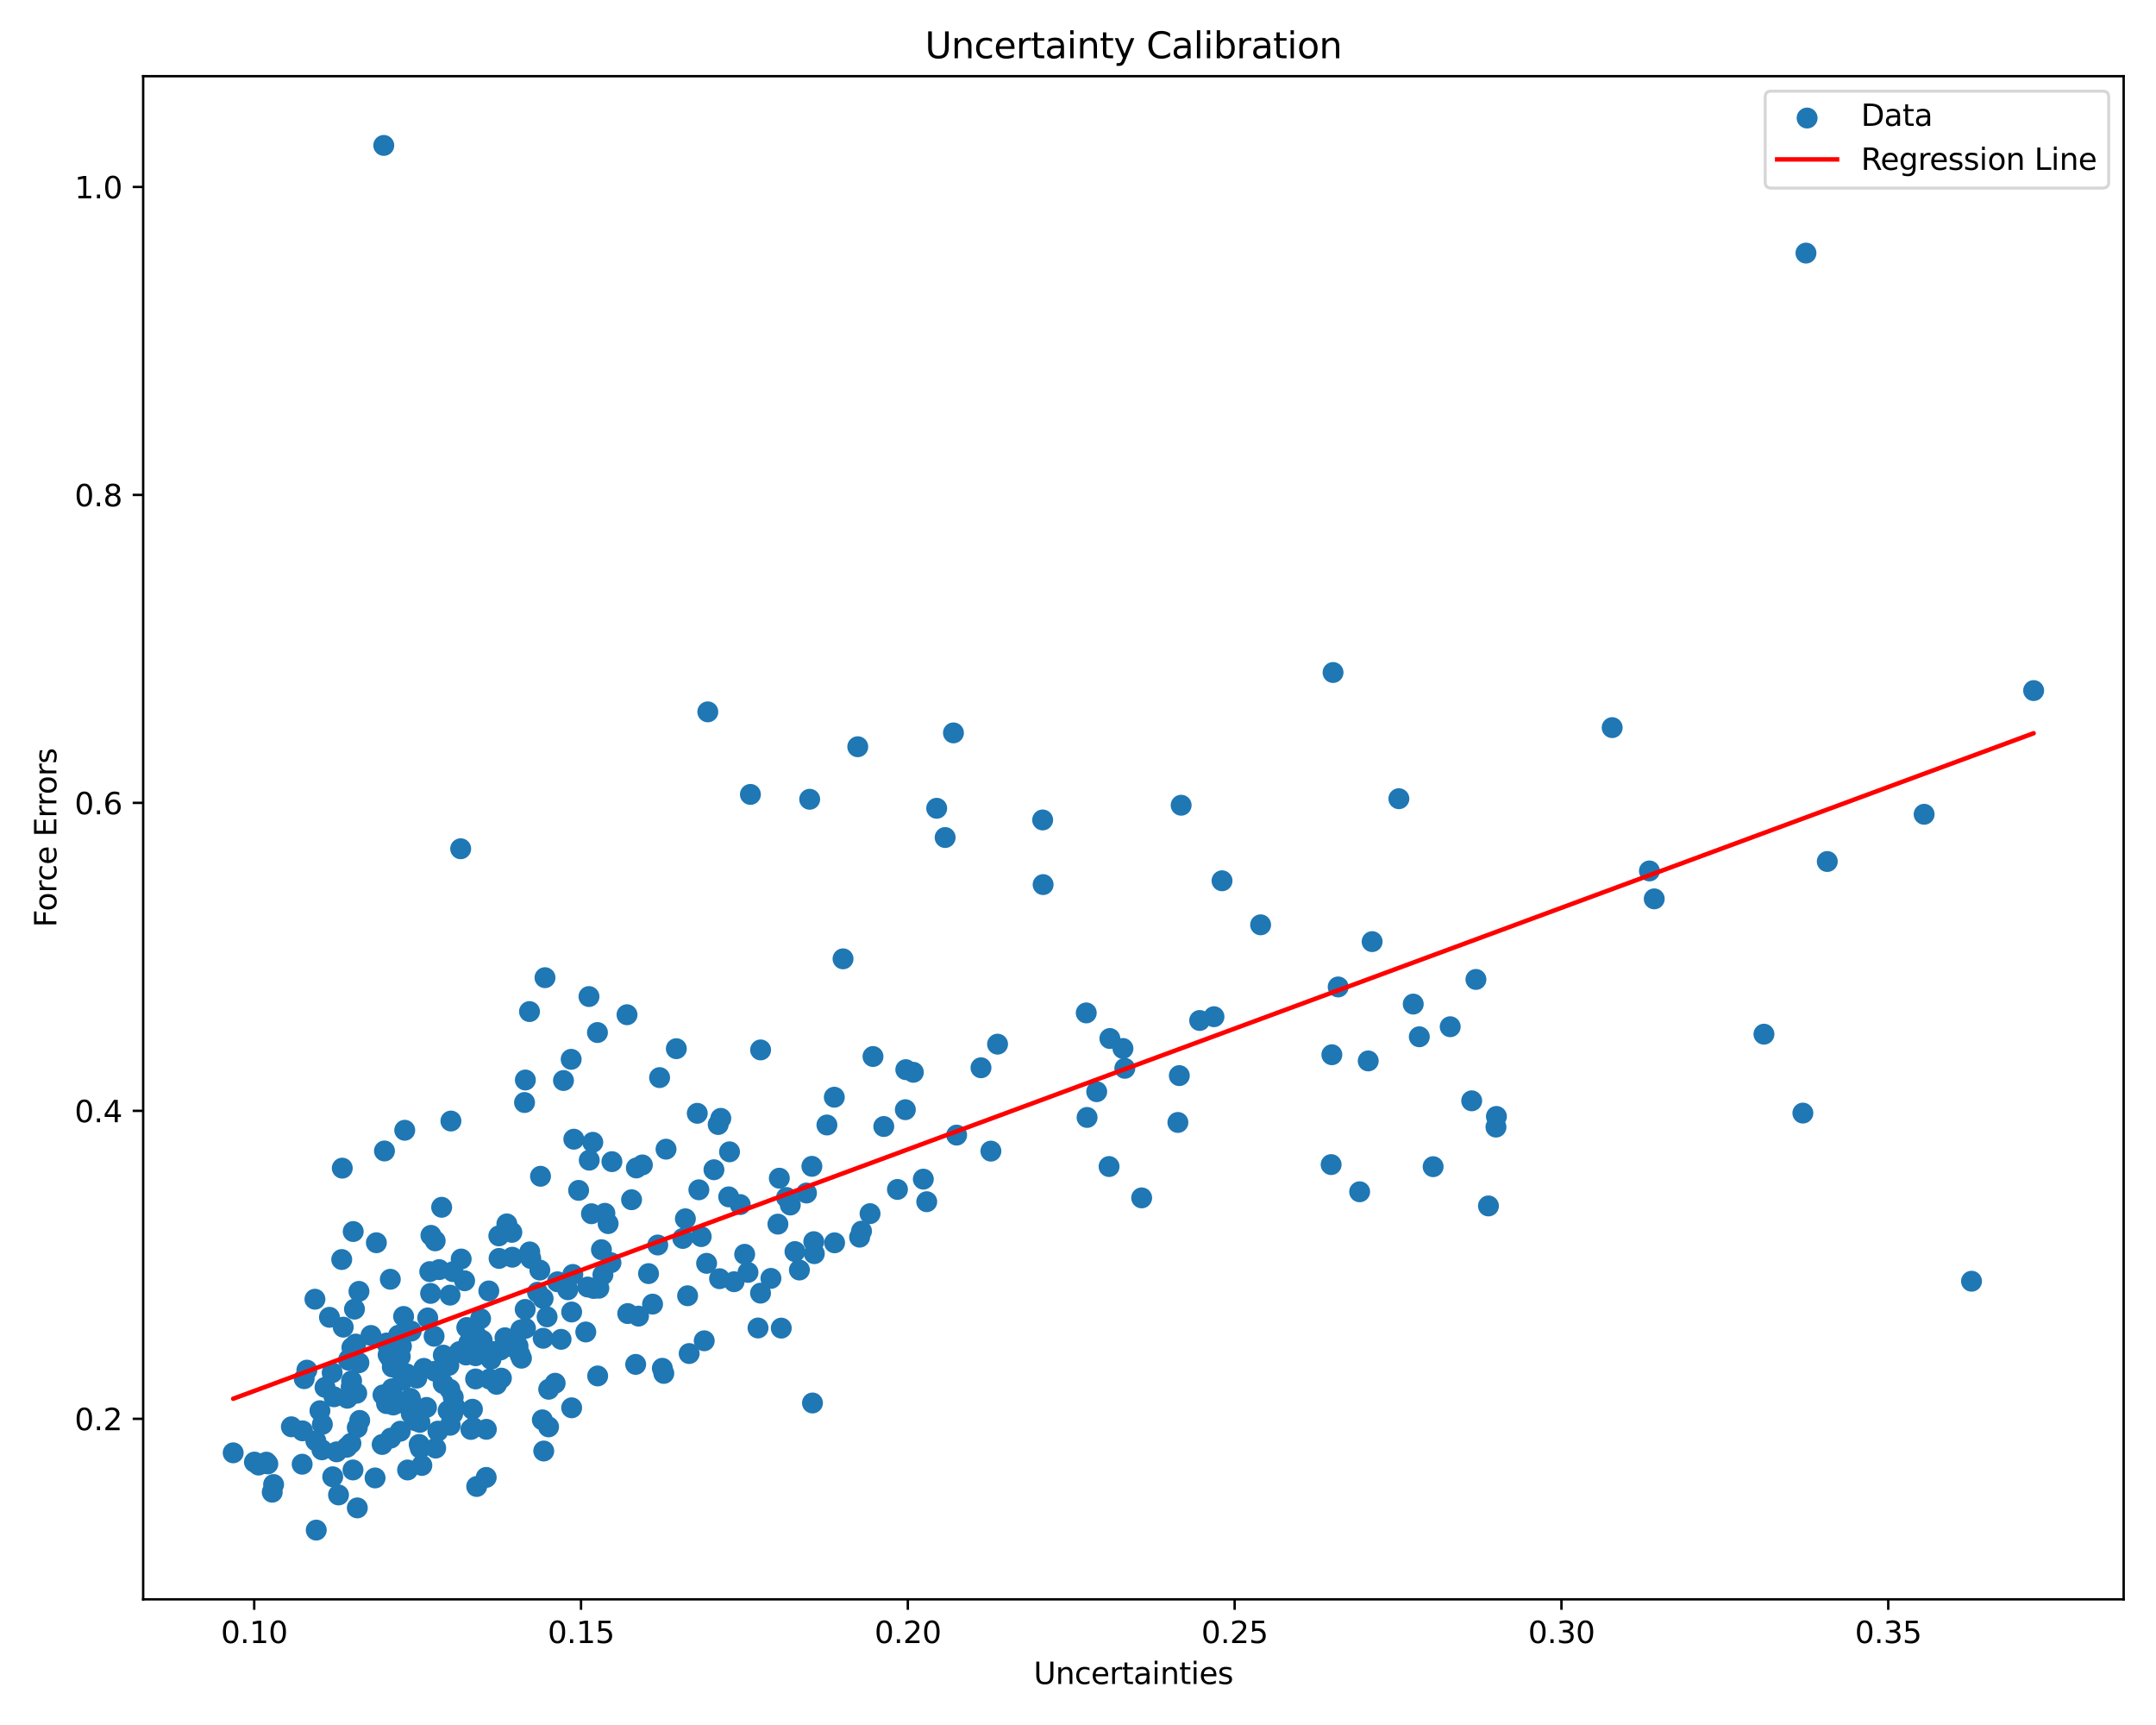 <?xml version="1.0" encoding="utf-8" standalone="no"?>
<!DOCTYPE svg PUBLIC "-//W3C//DTD SVG 1.1//EN"
  "http://www.w3.org/Graphics/SVG/1.1/DTD/svg11.dtd">
<svg xmlns:xlink="http://www.w3.org/1999/xlink" width="720pt" height="576pt" viewBox="0 0 720 576" xmlns="http://www.w3.org/2000/svg" version="1.1">
 <defs>
  <style type="text/css">*{stroke-linejoin: round; stroke-linecap: butt}</style>
 </defs>
 <g id="figure_1">
  <g id="patch_1">
   <path d="M 0 576 
L 720 576 
L 720 0 
L 0 0 
z
" style="fill: #ffffff"/>
  </g>
  <g id="axes_1">
   <g id="patch_2">
    <path d="M 47.81 534.04 
L 709.2 534.04 
L 709.2 25.44 
L 47.81 25.44 
z
" style="fill: #ffffff"/>
   </g>
   <g id="PathCollection_1">
    <defs>
     <path id="m2be15549a3" d="M 0 3 
C 0.796 3 1.559 2.684 2.121 2.121 
C 2.684 1.559 3 0.796 3 0 
C 3 -0.796 2.684 -1.559 2.121 -2.121 
C 1.559 -2.684 0.796 -3 0 -3 
C -0.796 -3 -1.559 -2.684 -2.121 -2.121 
C -2.684 -1.559 -3 -0.796 -3 0 
C -3 0.796 -2.684 1.559 -2.121 2.121 
C -1.559 2.684 -0.796 3 0 3 
z
" style="stroke: #1f77b4"/>
    </defs>
    <g clip-path="url(#pcf36164a4a)">
     <use xlink:href="#m2be15549a3" x="203.083" y="408.579" style="fill: #1f77b4; stroke: #1f77b4"/>
     <use xlink:href="#m2be15549a3" x="259.783" y="408.753" style="fill: #1f77b4; stroke: #1f77b4"/>
     <use xlink:href="#m2be15549a3" x="150.228" y="463.888" style="fill: #1f77b4; stroke: #1f77b4"/>
     <use xlink:href="#m2be15549a3" x="151.982" y="469.811" style="fill: #1f77b4; stroke: #1f77b4"/>
     <use xlink:href="#m2be15549a3" x="105.469" y="481.1" style="fill: #1f77b4; stroke: #1f77b4"/>
     <use xlink:href="#m2be15549a3" x="162.369" y="493.327" style="fill: #1f77b4; stroke: #1f77b4"/>
     <use xlink:href="#m2be15549a3" x="497.071" y="402.677" style="fill: #1f77b4; stroke: #1f77b4"/>
     <use xlink:href="#m2be15549a3" x="150.347" y="475.918" style="fill: #1f77b4; stroke: #1f77b4"/>
     <use xlink:href="#m2be15549a3" x="149.654" y="471.035" style="fill: #1f77b4; stroke: #1f77b4"/>
     <use xlink:href="#m2be15549a3" x="129.619" y="452.374" style="fill: #1f77b4; stroke: #1f77b4"/>
     <use xlink:href="#m2be15549a3" x="281.534" y="320.171" style="fill: #1f77b4; stroke: #1f77b4"/>
     <use xlink:href="#m2be15549a3" x="400.63" y="340.754" style="fill: #1f77b4; stroke: #1f77b4"/>
     <use xlink:href="#m2be15549a3" x="117.416" y="461.082" style="fill: #1f77b4; stroke: #1f77b4"/>
     <use xlink:href="#m2be15549a3" x="119.131" y="465.217" style="fill: #1f77b4; stroke: #1f77b4"/>
     <use xlink:href="#m2be15549a3" x="286.453" y="249.349" style="fill: #1f77b4; stroke: #1f77b4"/>
     <use xlink:href="#m2be15549a3" x="120.124" y="474.294" style="fill: #1f77b4; stroke: #1f77b4"/>
     <use xlink:href="#m2be15549a3" x="249.795" y="424.87" style="fill: #1f77b4; stroke: #1f77b4"/>
     <use xlink:href="#m2be15549a3" x="327.603" y="356.539" style="fill: #1f77b4; stroke: #1f77b4"/>
     <use xlink:href="#m2be15549a3" x="117.266" y="463.096" style="fill: #1f77b4; stroke: #1f77b4"/>
     <use xlink:href="#m2be15549a3" x="214.523" y="388.985" style="fill: #1f77b4; stroke: #1f77b4"/>
     <use xlink:href="#m2be15549a3" x="245.147" y="427.981" style="fill: #1f77b4; stroke: #1f77b4"/>
     <use xlink:href="#m2be15549a3" x="155.883" y="443.271" style="fill: #1f77b4; stroke: #1f77b4"/>
     <use xlink:href="#m2be15549a3" x="129.068" y="448.454" style="fill: #1f77b4; stroke: #1f77b4"/>
     <use xlink:href="#m2be15549a3" x="101.024" y="477.777" style="fill: #1f77b4; stroke: #1f77b4"/>
     <use xlink:href="#m2be15549a3" x="111.546" y="466.405" style="fill: #1f77b4; stroke: #1f77b4"/>
     <use xlink:href="#m2be15549a3" x="181.389" y="446.867" style="fill: #1f77b4; stroke: #1f77b4"/>
     <use xlink:href="#m2be15549a3" x="169.264" y="408.676" style="fill: #1f77b4; stroke: #1f77b4"/>
     <use xlink:href="#m2be15549a3" x="108.538" y="463.264" style="fill: #1f77b4; stroke: #1f77b4"/>
     <use xlink:href="#m2be15549a3" x="182.699" y="439.71" style="fill: #1f77b4; stroke: #1f77b4"/>
     <use xlink:href="#m2be15549a3" x="185.397" y="461.882" style="fill: #1f77b4; stroke: #1f77b4"/>
     <use xlink:href="#m2be15549a3" x="100.91" y="488.919" style="fill: #1f77b4; stroke: #1f77b4"/>
     <use xlink:href="#m2be15549a3" x="610.224" y="287.669" style="fill: #1f77b4; stroke: #1f77b4"/>
     <use xlink:href="#m2be15549a3" x="276.149" y="375.652" style="fill: #1f77b4; stroke: #1f77b4"/>
     <use xlink:href="#m2be15549a3" x="133.09" y="445.843" style="fill: #1f77b4; stroke: #1f77b4"/>
     <use xlink:href="#m2be15549a3" x="150.294" y="432.465" style="fill: #1f77b4; stroke: #1f77b4"/>
     <use xlink:href="#m2be15549a3" x="366.246" y="364.532" style="fill: #1f77b4; stroke: #1f77b4"/>
     <use xlink:href="#m2be15549a3" x="141.553" y="456.918" style="fill: #1f77b4; stroke: #1f77b4"/>
     <use xlink:href="#m2be15549a3" x="179.499" y="431.489" style="fill: #1f77b4; stroke: #1f77b4"/>
     <use xlink:href="#m2be15549a3" x="393.837" y="359.162" style="fill: #1f77b4; stroke: #1f77b4"/>
     <use xlink:href="#m2be15549a3" x="183.235" y="463.898" style="fill: #1f77b4; stroke: #1f77b4"/>
     <use xlink:href="#m2be15549a3" x="119.325" y="503.508" style="fill: #1f77b4; stroke: #1f77b4"/>
     <use xlink:href="#m2be15549a3" x="589.074" y="345.327" style="fill: #1f77b4; stroke: #1f77b4"/>
     <use xlink:href="#m2be15549a3" x="153.844" y="283.411" style="fill: #1f77b4; stroke: #1f77b4"/>
     <use xlink:href="#m2be15549a3" x="222.426" y="383.727" style="fill: #1f77b4; stroke: #1f77b4"/>
     <use xlink:href="#m2be15549a3" x="603.107" y="84.511" style="fill: #1f77b4; stroke: #1f77b4"/>
     <use xlink:href="#m2be15549a3" x="144.969" y="446.193" style="fill: #1f77b4; stroke: #1f77b4"/>
     <use xlink:href="#m2be15549a3" x="456.922" y="354.257" style="fill: #1f77b4; stroke: #1f77b4"/>
     <use xlink:href="#m2be15549a3" x="151.176" y="472.09" style="fill: #1f77b4; stroke: #1f77b4"/>
     <use xlink:href="#m2be15549a3" x="405.41" y="339.491" style="fill: #1f77b4; stroke: #1f77b4"/>
     <use xlink:href="#m2be15549a3" x="333.136" y="348.658" style="fill: #1f77b4; stroke: #1f77b4"/>
     <use xlink:href="#m2be15549a3" x="287.066" y="413.11" style="fill: #1f77b4; stroke: #1f77b4"/>
     <use xlink:href="#m2be15549a3" x="370.641" y="346.774" style="fill: #1f77b4; stroke: #1f77b4"/>
     <use xlink:href="#m2be15549a3" x="250.601" y="265.264" style="fill: #1f77b4; stroke: #1f77b4"/>
     <use xlink:href="#m2be15549a3" x="408.097" y="294.108" style="fill: #1f77b4; stroke: #1f77b4"/>
     <use xlink:href="#m2be15549a3" x="201.342" y="425.657" style="fill: #1f77b4; stroke: #1f77b4"/>
     <use xlink:href="#m2be15549a3" x="147.493" y="403.126" style="fill: #1f77b4; stroke: #1f77b4"/>
     <use xlink:href="#m2be15549a3" x="230.152" y="451.966" style="fill: #1f77b4; stroke: #1f77b4"/>
     <use xlink:href="#m2be15549a3" x="180.506" y="392.772" style="fill: #1f77b4; stroke: #1f77b4"/>
     <use xlink:href="#m2be15549a3" x="167.444" y="460.181" style="fill: #1f77b4; stroke: #1f77b4"/>
     <use xlink:href="#m2be15549a3" x="91.365" y="495.702" style="fill: #1f77b4; stroke: #1f77b4"/>
     <use xlink:href="#m2be15549a3" x="128.39" y="384.326" style="fill: #1f77b4; stroke: #1f77b4"/>
     <use xlink:href="#m2be15549a3" x="271.331" y="468.475" style="fill: #1f77b4; stroke: #1f77b4"/>
     <use xlink:href="#m2be15549a3" x="173.632" y="452.299" style="fill: #1f77b4; stroke: #1f77b4"/>
     <use xlink:href="#m2be15549a3" x="348.354" y="295.381" style="fill: #1f77b4; stroke: #1f77b4"/>
     <use xlink:href="#m2be15549a3" x="140.365" y="483.624" style="fill: #1f77b4; stroke: #1f77b4"/>
     <use xlink:href="#m2be15549a3" x="145.331" y="414.335" style="fill: #1f77b4; stroke: #1f77b4"/>
     <use xlink:href="#m2be15549a3" x="86.36" y="489.205" style="fill: #1f77b4; stroke: #1f77b4"/>
     <use xlink:href="#m2be15549a3" x="232.855" y="371.75" style="fill: #1f77b4; stroke: #1f77b4"/>
     <use xlink:href="#m2be15549a3" x="114.303" y="390.06" style="fill: #1f77b4; stroke: #1f77b4"/>
     <use xlink:href="#m2be15549a3" x="602.072" y="371.676" style="fill: #1f77b4; stroke: #1f77b4"/>
     <use xlink:href="#m2be15549a3" x="143.912" y="412.502" style="fill: #1f77b4; stroke: #1f77b4"/>
     <use xlink:href="#m2be15549a3" x="128.448" y="466.072" style="fill: #1f77b4; stroke: #1f77b4"/>
     <use xlink:href="#m2be15549a3" x="187.377" y="447.22" style="fill: #1f77b4; stroke: #1f77b4"/>
     <use xlink:href="#m2be15549a3" x="193.231" y="397.484" style="fill: #1f77b4; stroke: #1f77b4"/>
     <use xlink:href="#m2be15549a3" x="370.374" y="389.523" style="fill: #1f77b4; stroke: #1f77b4"/>
     <use xlink:href="#m2be15549a3" x="199.989" y="430.158" style="fill: #1f77b4; stroke: #1f77b4"/>
     <use xlink:href="#m2be15549a3" x="219.661" y="415.724" style="fill: #1f77b4; stroke: #1f77b4"/>
     <use xlink:href="#m2be15549a3" x="291.539" y="352.783" style="fill: #1f77b4; stroke: #1f77b4"/>
     <use xlink:href="#m2be15549a3" x="228.885" y="406.967" style="fill: #1f77b4; stroke: #1f77b4"/>
     <use xlink:href="#m2be15549a3" x="175.487" y="443.554" style="fill: #1f77b4; stroke: #1f77b4"/>
     <use xlink:href="#m2be15549a3" x="175.171" y="368.144" style="fill: #1f77b4; stroke: #1f77b4"/>
     <use xlink:href="#m2be15549a3" x="209.392" y="338.832" style="fill: #1f77b4; stroke: #1f77b4"/>
     <use xlink:href="#m2be15549a3" x="253.144" y="443.434" style="fill: #1f77b4; stroke: #1f77b4"/>
     <use xlink:href="#m2be15549a3" x="107.506" y="484.109" style="fill: #1f77b4; stroke: #1f77b4"/>
     <use xlink:href="#m2be15549a3" x="167.141" y="450.77" style="fill: #1f77b4; stroke: #1f77b4"/>
     <use xlink:href="#m2be15549a3" x="444.538" y="388.873" style="fill: #1f77b4; stroke: #1f77b4"/>
     <use xlink:href="#m2be15549a3" x="278.621" y="366.373" style="fill: #1f77b4; stroke: #1f77b4"/>
     <use xlink:href="#m2be15549a3" x="420.985" y="308.81" style="fill: #1f77b4; stroke: #1f77b4"/>
     <use xlink:href="#m2be15549a3" x="143.802" y="431.886" style="fill: #1f77b4; stroke: #1f77b4"/>
     <use xlink:href="#m2be15549a3" x="295.14" y="376.155" style="fill: #1f77b4; stroke: #1f77b4"/>
     <use xlink:href="#m2be15549a3" x="105.614" y="510.922" style="fill: #1f77b4; stroke: #1f77b4"/>
     <use xlink:href="#m2be15549a3" x="128.163" y="48.558" style="fill: #1f77b4; stroke: #1f77b4"/>
     <use xlink:href="#m2be15549a3" x="176.908" y="418.023" style="fill: #1f77b4; stroke: #1f77b4"/>
     <use xlink:href="#m2be15549a3" x="265.479" y="417.915" style="fill: #1f77b4; stroke: #1f77b4"/>
     <use xlink:href="#m2be15549a3" x="139.981" y="482.32" style="fill: #1f77b4; stroke: #1f77b4"/>
     <use xlink:href="#m2be15549a3" x="137.049" y="466.916" style="fill: #1f77b4; stroke: #1f77b4"/>
     <use xlink:href="#m2be15549a3" x="158.849" y="445.583" style="fill: #1f77b4; stroke: #1f77b4"/>
     <use xlink:href="#m2be15549a3" x="221.188" y="456.89" style="fill: #1f77b4; stroke: #1f77b4"/>
     <use xlink:href="#m2be15549a3" x="330.912" y="384.375" style="fill: #1f77b4; stroke: #1f77b4"/>
     <use xlink:href="#m2be15549a3" x="248.683" y="418.827" style="fill: #1f77b4; stroke: #1f77b4"/>
     <use xlink:href="#m2be15549a3" x="236.372" y="237.696" style="fill: #1f77b4; stroke: #1f77b4"/>
     <use xlink:href="#m2be15549a3" x="119.877" y="431.206" style="fill: #1f77b4; stroke: #1f77b4"/>
     <use xlink:href="#m2be15549a3" x="153.423" y="451.311" style="fill: #1f77b4; stroke: #1f77b4"/>
     <use xlink:href="#m2be15549a3" x="146.236" y="477.877" style="fill: #1f77b4; stroke: #1f77b4"/>
     <use xlink:href="#m2be15549a3" x="77.873" y="485.119" style="fill: #1f77b4; stroke: #1f77b4"/>
     <use xlink:href="#m2be15549a3" x="159.897" y="451.555" style="fill: #1f77b4; stroke: #1f77b4"/>
     <use xlink:href="#m2be15549a3" x="142.431" y="469.957" style="fill: #1f77b4; stroke: #1f77b4"/>
     <use xlink:href="#m2be15549a3" x="271.129" y="389.453" style="fill: #1f77b4; stroke: #1f77b4"/>
     <use xlink:href="#m2be15549a3" x="197.519" y="405.283" style="fill: #1f77b4; stroke: #1f77b4"/>
     <use xlink:href="#m2be15549a3" x="197.963" y="381.431" style="fill: #1f77b4; stroke: #1f77b4"/>
     <use xlink:href="#m2be15549a3" x="221.683" y="458.598" style="fill: #1f77b4; stroke: #1f77b4"/>
     <use xlink:href="#m2be15549a3" x="188.173" y="360.799" style="fill: #1f77b4; stroke: #1f77b4"/>
     <use xlink:href="#m2be15549a3" x="363.031" y="373.128" style="fill: #1f77b4; stroke: #1f77b4"/>
     <use xlink:href="#m2be15549a3" x="114.622" y="443.154" style="fill: #1f77b4; stroke: #1f77b4"/>
     <use xlink:href="#m2be15549a3" x="168.637" y="446.694" style="fill: #1f77b4; stroke: #1f77b4"/>
     <use xlink:href="#m2be15549a3" x="166.582" y="412.672" style="fill: #1f77b4; stroke: #1f77b4"/>
     <use xlink:href="#m2be15549a3" x="173.926" y="444.082" style="fill: #1f77b4; stroke: #1f77b4"/>
     <use xlink:href="#m2be15549a3" x="89.44" y="488.812" style="fill: #1f77b4; stroke: #1f77b4"/>
     <use xlink:href="#m2be15549a3" x="243.35" y="399.647" style="fill: #1f77b4; stroke: #1f77b4"/>
     <use xlink:href="#m2be15549a3" x="97.307" y="476.425" style="fill: #1f77b4; stroke: #1f77b4"/>
     <use xlink:href="#m2be15549a3" x="137.331" y="444.468" style="fill: #1f77b4; stroke: #1f77b4"/>
     <use xlink:href="#m2be15549a3" x="133.676" y="452.99" style="fill: #1f77b4; stroke: #1f77b4"/>
     <use xlink:href="#m2be15549a3" x="137.347" y="472.085" style="fill: #1f77b4; stroke: #1f77b4"/>
     <use xlink:href="#m2be15549a3" x="552.436" y="300.143" style="fill: #1f77b4; stroke: #1f77b4"/>
     <use xlink:href="#m2be15549a3" x="260.257" y="393.416" style="fill: #1f77b4; stroke: #1f77b4"/>
     <use xlink:href="#m2be15549a3" x="130.502" y="480.2" style="fill: #1f77b4; stroke: #1f77b4"/>
     <use xlink:href="#m2be15549a3" x="308.343" y="393.73" style="fill: #1f77b4; stroke: #1f77b4"/>
     <use xlink:href="#m2be15549a3" x="217.927" y="435.463" style="fill: #1f77b4; stroke: #1f77b4"/>
     <use xlink:href="#m2be15549a3" x="174.139" y="453.521" style="fill: #1f77b4; stroke: #1f77b4"/>
     <use xlink:href="#m2be15549a3" x="394.449" y="268.879" style="fill: #1f77b4; stroke: #1f77b4"/>
     <use xlink:href="#m2be15549a3" x="198.211" y="430.225" style="fill: #1f77b4; stroke: #1f77b4"/>
     <use xlink:href="#m2be15549a3" x="136.112" y="490.845" style="fill: #1f77b4; stroke: #1f77b4"/>
     <use xlink:href="#m2be15549a3" x="125.691" y="414.969" style="fill: #1f77b4; stroke: #1f77b4"/>
     <use xlink:href="#m2be15549a3" x="658.395" y="427.82" style="fill: #1f77b4; stroke: #1f77b4"/>
     <use xlink:href="#m2be15549a3" x="117.515" y="449.959" style="fill: #1f77b4; stroke: #1f77b4"/>
     <use xlink:href="#m2be15549a3" x="145.499" y="483.531" style="fill: #1f77b4; stroke: #1f77b4"/>
     <use xlink:href="#m2be15549a3" x="154.017" y="420.398" style="fill: #1f77b4; stroke: #1f77b4"/>
     <use xlink:href="#m2be15549a3" x="133.661" y="468.41" style="fill: #1f77b4; stroke: #1f77b4"/>
     <use xlink:href="#m2be15549a3" x="158.825" y="452.696" style="fill: #1f77b4; stroke: #1f77b4"/>
     <use xlink:href="#m2be15549a3" x="181.378" y="433.578" style="fill: #1f77b4; stroke: #1f77b4"/>
     <use xlink:href="#m2be15549a3" x="195.625" y="444.765" style="fill: #1f77b4; stroke: #1f77b4"/>
     <use xlink:href="#m2be15549a3" x="157.257" y="477.309" style="fill: #1f77b4; stroke: #1f77b4"/>
     <use xlink:href="#m2be15549a3" x="444.779" y="352.19" style="fill: #1f77b4; stroke: #1f77b4"/>
     <use xlink:href="#m2be15549a3" x="278.715" y="414.993" style="fill: #1f77b4; stroke: #1f77b4"/>
     <use xlink:href="#m2be15549a3" x="134.526" y="460.813" style="fill: #1f77b4; stroke: #1f77b4"/>
     <use xlink:href="#m2be15549a3" x="471.956" y="335.275" style="fill: #1f77b4; stroke: #1f77b4"/>
     <use xlink:href="#m2be15549a3" x="159.193" y="496.359" style="fill: #1f77b4; stroke: #1f77b4"/>
     <use xlink:href="#m2be15549a3" x="199.522" y="344.777" style="fill: #1f77b4; stroke: #1f77b4"/>
     <use xlink:href="#m2be15549a3" x="319.463" y="379.026" style="fill: #1f77b4; stroke: #1f77b4"/>
     <use xlink:href="#m2be15549a3" x="130.266" y="453.377" style="fill: #1f77b4; stroke: #1f77b4"/>
     <use xlink:href="#m2be15549a3" x="142.841" y="440.075" style="fill: #1f77b4; stroke: #1f77b4"/>
     <use xlink:href="#m2be15549a3" x="315.632" y="279.659" style="fill: #1f77b4; stroke: #1f77b4"/>
     <use xlink:href="#m2be15549a3" x="235.181" y="447.704" style="fill: #1f77b4; stroke: #1f77b4"/>
     <use xlink:href="#m2be15549a3" x="229.627" y="432.671" style="fill: #1f77b4; stroke: #1f77b4"/>
     <use xlink:href="#m2be15549a3" x="151.285" y="424.625" style="fill: #1f77b4; stroke: #1f77b4"/>
     <use xlink:href="#m2be15549a3" x="642.57" y="271.901" style="fill: #1f77b4; stroke: #1f77b4"/>
     <use xlink:href="#m2be15549a3" x="263.917" y="402.373" style="fill: #1f77b4; stroke: #1f77b4"/>
     <use xlink:href="#m2be15549a3" x="101.584" y="460.362" style="fill: #1f77b4; stroke: #1f77b4"/>
     <use xlink:href="#m2be15549a3" x="213.237" y="439.468" style="fill: #1f77b4; stroke: #1f77b4"/>
     <use xlink:href="#m2be15549a3" x="102.479" y="457.509" style="fill: #1f77b4; stroke: #1f77b4"/>
     <use xlink:href="#m2be15549a3" x="538.393" y="242.965" style="fill: #1f77b4; stroke: #1f77b4"/>
     <use xlink:href="#m2be15549a3" x="253.981" y="431.8" style="fill: #1f77b4; stroke: #1f77b4"/>
     <use xlink:href="#m2be15549a3" x="163.239" y="431.057" style="fill: #1f77b4; stroke: #1f77b4"/>
     <use xlink:href="#m2be15549a3" x="362.756" y="338.225" style="fill: #1f77b4; stroke: #1f77b4"/>
     <use xlink:href="#m2be15549a3" x="162.42" y="477.267" style="fill: #1f77b4; stroke: #1f77b4"/>
     <use xlink:href="#m2be15549a3" x="492.888" y="327.051" style="fill: #1f77b4; stroke: #1f77b4"/>
     <use xlink:href="#m2be15549a3" x="269.325" y="398.367" style="fill: #1f77b4; stroke: #1f77b4"/>
     <use xlink:href="#m2be15549a3" x="348.196" y="273.794" style="fill: #1f77b4; stroke: #1f77b4"/>
     <use xlink:href="#m2be15549a3" x="262.668" y="399.854" style="fill: #1f77b4; stroke: #1f77b4"/>
     <use xlink:href="#m2be15549a3" x="148" y="462.002" style="fill: #1f77b4; stroke: #1f77b4"/>
     <use xlink:href="#m2be15549a3" x="130.964" y="463.707" style="fill: #1f77b4; stroke: #1f77b4"/>
     <use xlink:href="#m2be15549a3" x="140.88" y="489.326" style="fill: #1f77b4; stroke: #1f77b4"/>
     <use xlink:href="#m2be15549a3" x="112.413" y="484.785" style="fill: #1f77b4; stroke: #1f77b4"/>
     <use xlink:href="#m2be15549a3" x="484.3" y="342.84" style="fill: #1f77b4; stroke: #1f77b4"/>
     <use xlink:href="#m2be15549a3" x="131.345" y="469.15" style="fill: #1f77b4; stroke: #1f77b4"/>
     <use xlink:href="#m2be15549a3" x="134.78" y="439.582" style="fill: #1f77b4; stroke: #1f77b4"/>
     <use xlink:href="#m2be15549a3" x="210.915" y="400.604" style="fill: #1f77b4; stroke: #1f77b4"/>
     <use xlink:href="#m2be15549a3" x="299.702" y="397.168" style="fill: #1f77b4; stroke: #1f77b4"/>
     <use xlink:href="#m2be15549a3" x="234.168" y="412.918" style="fill: #1f77b4; stroke: #1f77b4"/>
     <use xlink:href="#m2be15549a3" x="115.861" y="483.249" style="fill: #1f77b4; stroke: #1f77b4"/>
     <use xlink:href="#m2be15549a3" x="173.001" y="449.47" style="fill: #1f77b4; stroke: #1f77b4"/>
     <use xlink:href="#m2be15549a3" x="119.311" y="476.701" style="fill: #1f77b4; stroke: #1f77b4"/>
     <use xlink:href="#m2be15549a3" x="233.385" y="397.29" style="fill: #1f77b4; stroke: #1f77b4"/>
     <use xlink:href="#m2be15549a3" x="458.226" y="314.424" style="fill: #1f77b4; stroke: #1f77b4"/>
     <use xlink:href="#m2be15549a3" x="238.425" y="390.593" style="fill: #1f77b4; stroke: #1f77b4"/>
     <use xlink:href="#m2be15549a3" x="305.017" y="358.053" style="fill: #1f77b4; stroke: #1f77b4"/>
     <use xlink:href="#m2be15549a3" x="454.059" y="397.951" style="fill: #1f77b4; stroke: #1f77b4"/>
     <use xlink:href="#m2be15549a3" x="163.464" y="460.48" style="fill: #1f77b4; stroke: #1f77b4"/>
     <use xlink:href="#m2be15549a3" x="84.965" y="488.205" style="fill: #1f77b4; stroke: #1f77b4"/>
     <use xlink:href="#m2be15549a3" x="202.004" y="405.14" style="fill: #1f77b4; stroke: #1f77b4"/>
     <use xlink:href="#m2be15549a3" x="318.406" y="244.723" style="fill: #1f77b4; stroke: #1f77b4"/>
     <use xlink:href="#m2be15549a3" x="478.6" y="389.57" style="fill: #1f77b4; stroke: #1f77b4"/>
     <use xlink:href="#m2be15549a3" x="196.782" y="387.4" style="fill: #1f77b4; stroke: #1f77b4"/>
     <use xlink:href="#m2be15549a3" x="550.825" y="290.82" style="fill: #1f77b4; stroke: #1f77b4"/>
     <use xlink:href="#m2be15549a3" x="163.962" y="453.888" style="fill: #1f77b4; stroke: #1f77b4"/>
     <use xlink:href="#m2be15549a3" x="166.669" y="420.205" style="fill: #1f77b4; stroke: #1f77b4"/>
     <use xlink:href="#m2be15549a3" x="196.258" y="429.753" style="fill: #1f77b4; stroke: #1f77b4"/>
     <use xlink:href="#m2be15549a3" x="190.906" y="438.094" style="fill: #1f77b4; stroke: #1f77b4"/>
     <use xlink:href="#m2be15549a3" x="114.12" y="420.571" style="fill: #1f77b4; stroke: #1f77b4"/>
     <use xlink:href="#m2be15549a3" x="254.004" y="350.584" style="fill: #1f77b4; stroke: #1f77b4"/>
     <use xlink:href="#m2be15549a3" x="129.083" y="468.685" style="fill: #1f77b4; stroke: #1f77b4"/>
     <use xlink:href="#m2be15549a3" x="127.618" y="482.328" style="fill: #1f77b4; stroke: #1f77b4"/>
     <use xlink:href="#m2be15549a3" x="158.829" y="460.448" style="fill: #1f77b4; stroke: #1f77b4"/>
     <use xlink:href="#m2be15549a3" x="117.959" y="411.226" style="fill: #1f77b4; stroke: #1f77b4"/>
     <use xlink:href="#m2be15549a3" x="199.591" y="459.445" style="fill: #1f77b4; stroke: #1f77b4"/>
     <use xlink:href="#m2be15549a3" x="177.259" y="420.229" style="fill: #1f77b4; stroke: #1f77b4"/>
     <use xlink:href="#m2be15549a3" x="180.28" y="424.1" style="fill: #1f77b4; stroke: #1f77b4"/>
     <use xlink:href="#m2be15549a3" x="216.58" y="425.274" style="fill: #1f77b4; stroke: #1f77b4"/>
     <use xlink:href="#m2be15549a3" x="240.299" y="426.977" style="fill: #1f77b4; stroke: #1f77b4"/>
     <use xlink:href="#m2be15549a3" x="170.933" y="411.498" style="fill: #1f77b4; stroke: #1f77b4"/>
     <use xlink:href="#m2be15549a3" x="393.358" y="374.801" style="fill: #1f77b4; stroke: #1f77b4"/>
     <use xlink:href="#m2be15549a3" x="266.963" y="424.075" style="fill: #1f77b4; stroke: #1f77b4"/>
     <use xlink:href="#m2be15549a3" x="467.157" y="266.698" style="fill: #1f77b4; stroke: #1f77b4"/>
     <use xlink:href="#m2be15549a3" x="156.574" y="448.36" style="fill: #1f77b4; stroke: #1f77b4"/>
     <use xlink:href="#m2be15549a3" x="200.852" y="417.286" style="fill: #1f77b4; stroke: #1f77b4"/>
     <use xlink:href="#m2be15549a3" x="145.272" y="457.891" style="fill: #1f77b4; stroke: #1f77b4"/>
     <use xlink:href="#m2be15549a3" x="270.393" y="266.887" style="fill: #1f77b4; stroke: #1f77b4"/>
     <use xlink:href="#m2be15549a3" x="175.445" y="360.629" style="fill: #1f77b4; stroke: #1f77b4"/>
     <use xlink:href="#m2be15549a3" x="139.197" y="460.167" style="fill: #1f77b4; stroke: #1f77b4"/>
     <use xlink:href="#m2be15549a3" x="381.261" y="399.99" style="fill: #1f77b4; stroke: #1f77b4"/>
     <use xlink:href="#m2be15549a3" x="247.202" y="402.225" style="fill: #1f77b4; stroke: #1f77b4"/>
     <use xlink:href="#m2be15549a3" x="148.04" y="452.497" style="fill: #1f77b4; stroke: #1f77b4"/>
     <use xlink:href="#m2be15549a3" x="133.673" y="477.901" style="fill: #1f77b4; stroke: #1f77b4"/>
     <use xlink:href="#m2be15549a3" x="243.627" y="384.609" style="fill: #1f77b4; stroke: #1f77b4"/>
     <use xlink:href="#m2be15549a3" x="161.014" y="447.526" style="fill: #1f77b4; stroke: #1f77b4"/>
     <use xlink:href="#m2be15549a3" x="302.496" y="357.172" style="fill: #1f77b4; stroke: #1f77b4"/>
     <use xlink:href="#m2be15549a3" x="312.809" y="269.897" style="fill: #1f77b4; stroke: #1f77b4"/>
     <use xlink:href="#m2be15549a3" x="175.389" y="437.234" style="fill: #1f77b4; stroke: #1f77b4"/>
     <use xlink:href="#m2be15549a3" x="164.332" y="451.259" style="fill: #1f77b4; stroke: #1f77b4"/>
     <use xlink:href="#m2be15549a3" x="445.175" y="224.558" style="fill: #1f77b4; stroke: #1f77b4"/>
     <use xlink:href="#m2be15549a3" x="115.991" y="466.89" style="fill: #1f77b4; stroke: #1f77b4"/>
     <use xlink:href="#m2be15549a3" x="107.653" y="475.617" style="fill: #1f77b4; stroke: #1f77b4"/>
     <use xlink:href="#m2be15549a3" x="135.813" y="458.755" style="fill: #1f77b4; stroke: #1f77b4"/>
     <use xlink:href="#m2be15549a3" x="290.558" y="405.255" style="fill: #1f77b4; stroke: #1f77b4"/>
     <use xlink:href="#m2be15549a3" x="190.904" y="470.083" style="fill: #1f77b4; stroke: #1f77b4"/>
     <use xlink:href="#m2be15549a3" x="134.064" y="449.542" style="fill: #1f77b4; stroke: #1f77b4"/>
     <use xlink:href="#m2be15549a3" x="125.259" y="493.501" style="fill: #1f77b4; stroke: #1f77b4"/>
     <use xlink:href="#m2be15549a3" x="150.582" y="374.33" style="fill: #1f77b4; stroke: #1f77b4"/>
     <use xlink:href="#m2be15549a3" x="171.079" y="419.801" style="fill: #1f77b4; stroke: #1f77b4"/>
     <use xlink:href="#m2be15549a3" x="127.9" y="465.777" style="fill: #1f77b4; stroke: #1f77b4"/>
     <use xlink:href="#m2be15549a3" x="186.181" y="428.008" style="fill: #1f77b4; stroke: #1f77b4"/>
     <use xlink:href="#m2be15549a3" x="181.581" y="484.516" style="fill: #1f77b4; stroke: #1f77b4"/>
     <use xlink:href="#m2be15549a3" x="309.487" y="401.27" style="fill: #1f77b4; stroke: #1f77b4"/>
     <use xlink:href="#m2be15549a3" x="165.834" y="462.242" style="fill: #1f77b4; stroke: #1f77b4"/>
     <use xlink:href="#m2be15549a3" x="182.005" y="326.461" style="fill: #1f77b4; stroke: #1f77b4"/>
     <use xlink:href="#m2be15549a3" x="123.888" y="445.927" style="fill: #1f77b4; stroke: #1f77b4"/>
     <use xlink:href="#m2be15549a3" x="190.746" y="353.72" style="fill: #1f77b4; stroke: #1f77b4"/>
     <use xlink:href="#m2be15549a3" x="228.019" y="413.533" style="fill: #1f77b4; stroke: #1f77b4"/>
     <use xlink:href="#m2be15549a3" x="169.817" y="449.579" style="fill: #1f77b4; stroke: #1f77b4"/>
     <use xlink:href="#m2be15549a3" x="302.344" y="370.544" style="fill: #1f77b4; stroke: #1f77b4"/>
     <use xlink:href="#m2be15549a3" x="209.63" y="438.617" style="fill: #1f77b4; stroke: #1f77b4"/>
     <use xlink:href="#m2be15549a3" x="149.884" y="455.917" style="fill: #1f77b4; stroke: #1f77b4"/>
     <use xlink:href="#m2be15549a3" x="235.971" y="421.848" style="fill: #1f77b4; stroke: #1f77b4"/>
     <use xlink:href="#m2be15549a3" x="446.884" y="329.555" style="fill: #1f77b4; stroke: #1f77b4"/>
     <use xlink:href="#m2be15549a3" x="158.085" y="476.696" style="fill: #1f77b4; stroke: #1f77b4"/>
     <use xlink:href="#m2be15549a3" x="225.864" y="350.168" style="fill: #1f77b4; stroke: #1f77b4"/>
     <use xlink:href="#m2be15549a3" x="155.161" y="427.662" style="fill: #1f77b4; stroke: #1f77b4"/>
     <use xlink:href="#m2be15549a3" x="204.344" y="387.886" style="fill: #1f77b4; stroke: #1f77b4"/>
     <use xlink:href="#m2be15549a3" x="176.832" y="337.777" style="fill: #1f77b4; stroke: #1f77b4"/>
     <use xlink:href="#m2be15549a3" x="88.952" y="488.235" style="fill: #1f77b4; stroke: #1f77b4"/>
     <use xlink:href="#m2be15549a3" x="499.581" y="376.354" style="fill: #1f77b4; stroke: #1f77b4"/>
     <use xlink:href="#m2be15549a3" x="271.945" y="418.615" style="fill: #1f77b4; stroke: #1f77b4"/>
     <use xlink:href="#m2be15549a3" x="181.117" y="474.102" style="fill: #1f77b4; stroke: #1f77b4"/>
     <use xlink:href="#m2be15549a3" x="499.732" y="372.8" style="fill: #1f77b4; stroke: #1f77b4"/>
     <use xlink:href="#m2be15549a3" x="191.627" y="380.393" style="fill: #1f77b4; stroke: #1f77b4"/>
     <use xlink:href="#m2be15549a3" x="220.27" y="359.828" style="fill: #1f77b4; stroke: #1f77b4"/>
     <use xlink:href="#m2be15549a3" x="151.36" y="466.531" style="fill: #1f77b4; stroke: #1f77b4"/>
     <use xlink:href="#m2be15549a3" x="473.98" y="346.192" style="fill: #1f77b4; stroke: #1f77b4"/>
     <use xlink:href="#m2be15549a3" x="196.69" y="332.762" style="fill: #1f77b4; stroke: #1f77b4"/>
     <use xlink:href="#m2be15549a3" x="191.292" y="425.557" style="fill: #1f77b4; stroke: #1f77b4"/>
     <use xlink:href="#m2be15549a3" x="212.284" y="455.59" style="fill: #1f77b4; stroke: #1f77b4"/>
     <use xlink:href="#m2be15549a3" x="155.638" y="452.458" style="fill: #1f77b4; stroke: #1f77b4"/>
     <use xlink:href="#m2be15549a3" x="257.456" y="426.874" style="fill: #1f77b4; stroke: #1f77b4"/>
     <use xlink:href="#m2be15549a3" x="118.789" y="448.802" style="fill: #1f77b4; stroke: #1f77b4"/>
     <use xlink:href="#m2be15549a3" x="110.026" y="439.866" style="fill: #1f77b4; stroke: #1f77b4"/>
     <use xlink:href="#m2be15549a3" x="375.01" y="350.104" style="fill: #1f77b4; stroke: #1f77b4"/>
     <use xlink:href="#m2be15549a3" x="140.223" y="474.943" style="fill: #1f77b4; stroke: #1f77b4"/>
     <use xlink:href="#m2be15549a3" x="240.712" y="373.435" style="fill: #1f77b4; stroke: #1f77b4"/>
     <use xlink:href="#m2be15549a3" x="117.187" y="481.951" style="fill: #1f77b4; stroke: #1f77b4"/>
     <use xlink:href="#m2be15549a3" x="160.491" y="440.317" style="fill: #1f77b4; stroke: #1f77b4"/>
     <use xlink:href="#m2be15549a3" x="90.913" y="498.268" style="fill: #1f77b4; stroke: #1f77b4"/>
     <use xlink:href="#m2be15549a3" x="287.703" y="411.092" style="fill: #1f77b4; stroke: #1f77b4"/>
     <use xlink:href="#m2be15549a3" x="271.761" y="414.609" style="fill: #1f77b4; stroke: #1f77b4"/>
     <use xlink:href="#m2be15549a3" x="106.845" y="471.056" style="fill: #1f77b4; stroke: #1f77b4"/>
     <use xlink:href="#m2be15549a3" x="117.879" y="490.84" style="fill: #1f77b4; stroke: #1f77b4"/>
     <use xlink:href="#m2be15549a3" x="212.511" y="390" style="fill: #1f77b4; stroke: #1f77b4"/>
     <use xlink:href="#m2be15549a3" x="119.859" y="455.039" style="fill: #1f77b4; stroke: #1f77b4"/>
     <use xlink:href="#m2be15549a3" x="156.629" y="449.97" style="fill: #1f77b4; stroke: #1f77b4"/>
     <use xlink:href="#m2be15549a3" x="157.772" y="470.564" style="fill: #1f77b4; stroke: #1f77b4"/>
     <use xlink:href="#m2be15549a3" x="183.199" y="476.453" style="fill: #1f77b4; stroke: #1f77b4"/>
     <use xlink:href="#m2be15549a3" x="204.037" y="421.635" style="fill: #1f77b4; stroke: #1f77b4"/>
     <use xlink:href="#m2be15549a3" x="113.05" y="499.179" style="fill: #1f77b4; stroke: #1f77b4"/>
     <use xlink:href="#m2be15549a3" x="105.175" y="433.824" style="fill: #1f77b4; stroke: #1f77b4"/>
     <use xlink:href="#m2be15549a3" x="118.38" y="437.14" style="fill: #1f77b4; stroke: #1f77b4"/>
     <use xlink:href="#m2be15549a3" x="143.515" y="424.607" style="fill: #1f77b4; stroke: #1f77b4"/>
     <use xlink:href="#m2be15549a3" x="679.137" y="230.596" style="fill: #1f77b4; stroke: #1f77b4"/>
     <use xlink:href="#m2be15549a3" x="491.477" y="367.578" style="fill: #1f77b4; stroke: #1f77b4"/>
     <use xlink:href="#m2be15549a3" x="116.641" y="453.705" style="fill: #1f77b4; stroke: #1f77b4"/>
     <use xlink:href="#m2be15549a3" x="131.288" y="466.261" style="fill: #1f77b4; stroke: #1f77b4"/>
     <use xlink:href="#m2be15549a3" x="131.003" y="456.461" style="fill: #1f77b4; stroke: #1f77b4"/>
     <use xlink:href="#m2be15549a3" x="135.162" y="377.412" style="fill: #1f77b4; stroke: #1f77b4"/>
     <use xlink:href="#m2be15549a3" x="110.931" y="458.377" style="fill: #1f77b4; stroke: #1f77b4"/>
     <use xlink:href="#m2be15549a3" x="239.841" y="375.487" style="fill: #1f77b4; stroke: #1f77b4"/>
     <use xlink:href="#m2be15549a3" x="130.347" y="427.161" style="fill: #1f77b4; stroke: #1f77b4"/>
     <use xlink:href="#m2be15549a3" x="189.61" y="430.665" style="fill: #1f77b4; stroke: #1f77b4"/>
     <use xlink:href="#m2be15549a3" x="146.67" y="423.94" style="fill: #1f77b4; stroke: #1f77b4"/>
     <use xlink:href="#m2be15549a3" x="138.751" y="474.398" style="fill: #1f77b4; stroke: #1f77b4"/>
     <use xlink:href="#m2be15549a3" x="375.633" y="356.728" style="fill: #1f77b4; stroke: #1f77b4"/>
     <use xlink:href="#m2be15549a3" x="116.36" y="454.175" style="fill: #1f77b4; stroke: #1f77b4"/>
     <use xlink:href="#m2be15549a3" x="111.108" y="493.12" style="fill: #1f77b4; stroke: #1f77b4"/>
     <use xlink:href="#m2be15549a3" x="260.907" y="443.476" style="fill: #1f77b4; stroke: #1f77b4"/>
    </g>
   </g>
   <g id="matplotlib.axis_1">
    <g id="xtick_1">
     <g id="line2d_1">
      <defs>
       <path id="m98ab485969" d="M 0 0 
L 0 3.5 
" style="stroke: #000000; stroke-width: 0.8"/>
      </defs>
      <g>
       <use xlink:href="#m98ab485969" x="84.897" y="534.04" style="stroke: #000000; stroke-width: 0.8"/>
      </g>
     </g>
     <g id="text_1">
      <!-- 0.10 -->
      <g transform="translate(73.764 548.638) scale(0.1 -0.1)">
       <defs>
        <path id="DejaVuSans-30" d="M 2034 4250 
Q 1547 4250 1301 3770 
Q 1056 3291 1056 2328 
Q 1056 1369 1301 889 
Q 1547 409 2034 409 
Q 2525 409 2770 889 
Q 3016 1369 3016 2328 
Q 3016 3291 2770 3770 
Q 2525 4250 2034 4250 
z
M 2034 4750 
Q 2819 4750 3233 4129 
Q 3647 3509 3647 2328 
Q 3647 1150 3233 529 
Q 2819 -91 2034 -91 
Q 1250 -91 836 529 
Q 422 1150 422 2328 
Q 422 3509 836 4129 
Q 1250 4750 2034 4750 
z
" transform="scale(0.016)"/>
        <path id="DejaVuSans-2e" d="M 684 794 
L 1344 794 
L 1344 0 
L 684 0 
L 684 794 
z
" transform="scale(0.016)"/>
        <path id="DejaVuSans-31" d="M 794 531 
L 1825 531 
L 1825 4091 
L 703 3866 
L 703 4441 
L 1819 4666 
L 2450 4666 
L 2450 531 
L 3481 531 
L 3481 0 
L 794 0 
L 794 531 
z
" transform="scale(0.016)"/>
       </defs>
       <use xlink:href="#DejaVuSans-30"/>
       <use xlink:href="#DejaVuSans-2e" x="63.623"/>
       <use xlink:href="#DejaVuSans-31" x="95.41"/>
       <use xlink:href="#DejaVuSans-30" x="159.033"/>
      </g>
     </g>
    </g>
    <g id="xtick_2">
     <g id="line2d_2">
      <g>
       <use xlink:href="#m98ab485969" x="194.035" y="534.04" style="stroke: #000000; stroke-width: 0.8"/>
      </g>
     </g>
     <g id="text_2">
      <!-- 0.15 -->
      <g transform="translate(182.902 548.638) scale(0.1 -0.1)">
       <defs>
        <path id="DejaVuSans-35" d="M 691 4666 
L 3169 4666 
L 3169 4134 
L 1269 4134 
L 1269 2991 
Q 1406 3038 1543 3061 
Q 1681 3084 1819 3084 
Q 2600 3084 3056 2656 
Q 3513 2228 3513 1497 
Q 3513 744 3044 326 
Q 2575 -91 1722 -91 
Q 1428 -91 1123 -41 
Q 819 9 494 109 
L 494 744 
Q 775 591 1075 516 
Q 1375 441 1709 441 
Q 2250 441 2565 725 
Q 2881 1009 2881 1497 
Q 2881 1984 2565 2268 
Q 2250 2553 1709 2553 
Q 1456 2553 1204 2497 
Q 953 2441 691 2322 
L 691 4666 
z
" transform="scale(0.016)"/>
       </defs>
       <use xlink:href="#DejaVuSans-30"/>
       <use xlink:href="#DejaVuSans-2e" x="63.623"/>
       <use xlink:href="#DejaVuSans-31" x="95.41"/>
       <use xlink:href="#DejaVuSans-35" x="159.033"/>
      </g>
     </g>
    </g>
    <g id="xtick_3">
     <g id="line2d_3">
      <g>
       <use xlink:href="#m98ab485969" x="303.173" y="534.04" style="stroke: #000000; stroke-width: 0.8"/>
      </g>
     </g>
     <g id="text_3">
      <!-- 0.20 -->
      <g transform="translate(292.04 548.638) scale(0.1 -0.1)">
       <defs>
        <path id="DejaVuSans-32" d="M 1228 531 
L 3431 531 
L 3431 0 
L 469 0 
L 469 531 
Q 828 903 1448 1529 
Q 2069 2156 2228 2338 
Q 2531 2678 2651 2914 
Q 2772 3150 2772 3378 
Q 2772 3750 2511 3984 
Q 2250 4219 1831 4219 
Q 1534 4219 1204 4116 
Q 875 4013 500 3803 
L 500 4441 
Q 881 4594 1212 4672 
Q 1544 4750 1819 4750 
Q 2544 4750 2975 4387 
Q 3406 4025 3406 3419 
Q 3406 3131 3298 2873 
Q 3191 2616 2906 2266 
Q 2828 2175 2409 1742 
Q 1991 1309 1228 531 
z
" transform="scale(0.016)"/>
       </defs>
       <use xlink:href="#DejaVuSans-30"/>
       <use xlink:href="#DejaVuSans-2e" x="63.623"/>
       <use xlink:href="#DejaVuSans-32" x="95.41"/>
       <use xlink:href="#DejaVuSans-30" x="159.033"/>
      </g>
     </g>
    </g>
    <g id="xtick_4">
     <g id="line2d_4">
      <g>
       <use xlink:href="#m98ab485969" x="412.311" y="534.04" style="stroke: #000000; stroke-width: 0.8"/>
      </g>
     </g>
     <g id="text_4">
      <!-- 0.25 -->
      <g transform="translate(401.178 548.638) scale(0.1 -0.1)">
       <use xlink:href="#DejaVuSans-30"/>
       <use xlink:href="#DejaVuSans-2e" x="63.623"/>
       <use xlink:href="#DejaVuSans-32" x="95.41"/>
       <use xlink:href="#DejaVuSans-35" x="159.033"/>
      </g>
     </g>
    </g>
    <g id="xtick_5">
     <g id="line2d_5">
      <g>
       <use xlink:href="#m98ab485969" x="521.449" y="534.04" style="stroke: #000000; stroke-width: 0.8"/>
      </g>
     </g>
     <g id="text_5">
      <!-- 0.30 -->
      <g transform="translate(510.316 548.638) scale(0.1 -0.1)">
       <defs>
        <path id="DejaVuSans-33" d="M 2597 2516 
Q 3050 2419 3304 2112 
Q 3559 1806 3559 1356 
Q 3559 666 3084 287 
Q 2609 -91 1734 -91 
Q 1441 -91 1130 -33 
Q 819 25 488 141 
L 488 750 
Q 750 597 1062 519 
Q 1375 441 1716 441 
Q 2309 441 2620 675 
Q 2931 909 2931 1356 
Q 2931 1769 2642 2001 
Q 2353 2234 1838 2234 
L 1294 2234 
L 1294 2753 
L 1863 2753 
Q 2328 2753 2575 2939 
Q 2822 3125 2822 3475 
Q 2822 3834 2567 4026 
Q 2313 4219 1838 4219 
Q 1578 4219 1281 4162 
Q 984 4106 628 3988 
L 628 4550 
Q 988 4650 1302 4700 
Q 1616 4750 1894 4750 
Q 2613 4750 3031 4423 
Q 3450 4097 3450 3541 
Q 3450 3153 3228 2886 
Q 3006 2619 2597 2516 
z
" transform="scale(0.016)"/>
       </defs>
       <use xlink:href="#DejaVuSans-30"/>
       <use xlink:href="#DejaVuSans-2e" x="63.623"/>
       <use xlink:href="#DejaVuSans-33" x="95.41"/>
       <use xlink:href="#DejaVuSans-30" x="159.033"/>
      </g>
     </g>
    </g>
    <g id="xtick_6">
     <g id="line2d_6">
      <g>
       <use xlink:href="#m98ab485969" x="630.586" y="534.04" style="stroke: #000000; stroke-width: 0.8"/>
      </g>
     </g>
     <g id="text_6">
      <!-- 0.35 -->
      <g transform="translate(619.454 548.638) scale(0.1 -0.1)">
       <use xlink:href="#DejaVuSans-30"/>
       <use xlink:href="#DejaVuSans-2e" x="63.623"/>
       <use xlink:href="#DejaVuSans-33" x="95.41"/>
       <use xlink:href="#DejaVuSans-35" x="159.033"/>
      </g>
     </g>
    </g>
    <g id="text_7">
     <!-- Uncertainties -->
     <g transform="translate(345.183 562.317) scale(0.1 -0.1)">
      <defs>
       <path id="DejaVuSans-55" d="M 556 4666 
L 1191 4666 
L 1191 1831 
Q 1191 1081 1462 751 
Q 1734 422 2344 422 
Q 2950 422 3222 751 
Q 3494 1081 3494 1831 
L 3494 4666 
L 4128 4666 
L 4128 1753 
Q 4128 841 3676 375 
Q 3225 -91 2344 -91 
Q 1459 -91 1007 375 
Q 556 841 556 1753 
L 556 4666 
z
" transform="scale(0.016)"/>
       <path id="DejaVuSans-6e" d="M 3513 2113 
L 3513 0 
L 2938 0 
L 2938 2094 
Q 2938 2591 2744 2837 
Q 2550 3084 2163 3084 
Q 1697 3084 1428 2787 
Q 1159 2491 1159 1978 
L 1159 0 
L 581 0 
L 581 3500 
L 1159 3500 
L 1159 2956 
Q 1366 3272 1645 3428 
Q 1925 3584 2291 3584 
Q 2894 3584 3203 3211 
Q 3513 2838 3513 2113 
z
" transform="scale(0.016)"/>
       <path id="DejaVuSans-63" d="M 3122 3366 
L 3122 2828 
Q 2878 2963 2633 3030 
Q 2388 3097 2138 3097 
Q 1578 3097 1268 2742 
Q 959 2388 959 1747 
Q 959 1106 1268 751 
Q 1578 397 2138 397 
Q 2388 397 2633 464 
Q 2878 531 3122 666 
L 3122 134 
Q 2881 22 2623 -34 
Q 2366 -91 2075 -91 
Q 1284 -91 818 406 
Q 353 903 353 1747 
Q 353 2603 823 3093 
Q 1294 3584 2113 3584 
Q 2378 3584 2631 3529 
Q 2884 3475 3122 3366 
z
" transform="scale(0.016)"/>
       <path id="DejaVuSans-65" d="M 3597 1894 
L 3597 1613 
L 953 1613 
Q 991 1019 1311 708 
Q 1631 397 2203 397 
Q 2534 397 2845 478 
Q 3156 559 3463 722 
L 3463 178 
Q 3153 47 2828 -22 
Q 2503 -91 2169 -91 
Q 1331 -91 842 396 
Q 353 884 353 1716 
Q 353 2575 817 3079 
Q 1281 3584 2069 3584 
Q 2775 3584 3186 3129 
Q 3597 2675 3597 1894 
z
M 3022 2063 
Q 3016 2534 2758 2815 
Q 2500 3097 2075 3097 
Q 1594 3097 1305 2825 
Q 1016 2553 972 2059 
L 3022 2063 
z
" transform="scale(0.016)"/>
       <path id="DejaVuSans-72" d="M 2631 2963 
Q 2534 3019 2420 3045 
Q 2306 3072 2169 3072 
Q 1681 3072 1420 2755 
Q 1159 2438 1159 1844 
L 1159 0 
L 581 0 
L 581 3500 
L 1159 3500 
L 1159 2956 
Q 1341 3275 1631 3429 
Q 1922 3584 2338 3584 
Q 2397 3584 2469 3576 
Q 2541 3569 2628 3553 
L 2631 2963 
z
" transform="scale(0.016)"/>
       <path id="DejaVuSans-74" d="M 1172 4494 
L 1172 3500 
L 2356 3500 
L 2356 3053 
L 1172 3053 
L 1172 1153 
Q 1172 725 1289 603 
Q 1406 481 1766 481 
L 2356 481 
L 2356 0 
L 1766 0 
Q 1100 0 847 248 
Q 594 497 594 1153 
L 594 3053 
L 172 3053 
L 172 3500 
L 594 3500 
L 594 4494 
L 1172 4494 
z
" transform="scale(0.016)"/>
       <path id="DejaVuSans-61" d="M 2194 1759 
Q 1497 1759 1228 1600 
Q 959 1441 959 1056 
Q 959 750 1161 570 
Q 1363 391 1709 391 
Q 2188 391 2477 730 
Q 2766 1069 2766 1631 
L 2766 1759 
L 2194 1759 
z
M 3341 1997 
L 3341 0 
L 2766 0 
L 2766 531 
Q 2569 213 2275 61 
Q 1981 -91 1556 -91 
Q 1019 -91 701 211 
Q 384 513 384 1019 
Q 384 1609 779 1909 
Q 1175 2209 1959 2209 
L 2766 2209 
L 2766 2266 
Q 2766 2663 2505 2880 
Q 2244 3097 1772 3097 
Q 1472 3097 1187 3025 
Q 903 2953 641 2809 
L 641 3341 
Q 956 3463 1253 3523 
Q 1550 3584 1831 3584 
Q 2591 3584 2966 3190 
Q 3341 2797 3341 1997 
z
" transform="scale(0.016)"/>
       <path id="DejaVuSans-69" d="M 603 3500 
L 1178 3500 
L 1178 0 
L 603 0 
L 603 3500 
z
M 603 4863 
L 1178 4863 
L 1178 4134 
L 603 4134 
L 603 4863 
z
" transform="scale(0.016)"/>
       <path id="DejaVuSans-73" d="M 2834 3397 
L 2834 2853 
Q 2591 2978 2328 3040 
Q 2066 3103 1784 3103 
Q 1356 3103 1142 2972 
Q 928 2841 928 2578 
Q 928 2378 1081 2264 
Q 1234 2150 1697 2047 
L 1894 2003 
Q 2506 1872 2764 1633 
Q 3022 1394 3022 966 
Q 3022 478 2636 193 
Q 2250 -91 1575 -91 
Q 1294 -91 989 -36 
Q 684 19 347 128 
L 347 722 
Q 666 556 975 473 
Q 1284 391 1588 391 
Q 1994 391 2212 530 
Q 2431 669 2431 922 
Q 2431 1156 2273 1281 
Q 2116 1406 1581 1522 
L 1381 1569 
Q 847 1681 609 1914 
Q 372 2147 372 2553 
Q 372 3047 722 3315 
Q 1072 3584 1716 3584 
Q 2034 3584 2315 3537 
Q 2597 3491 2834 3397 
z
" transform="scale(0.016)"/>
      </defs>
      <use xlink:href="#DejaVuSans-55"/>
      <use xlink:href="#DejaVuSans-6e" x="73.193"/>
      <use xlink:href="#DejaVuSans-63" x="136.572"/>
      <use xlink:href="#DejaVuSans-65" x="191.553"/>
      <use xlink:href="#DejaVuSans-72" x="253.076"/>
      <use xlink:href="#DejaVuSans-74" x="294.189"/>
      <use xlink:href="#DejaVuSans-61" x="333.398"/>
      <use xlink:href="#DejaVuSans-69" x="394.678"/>
      <use xlink:href="#DejaVuSans-6e" x="422.461"/>
      <use xlink:href="#DejaVuSans-74" x="485.84"/>
      <use xlink:href="#DejaVuSans-69" x="525.049"/>
      <use xlink:href="#DejaVuSans-65" x="552.832"/>
      <use xlink:href="#DejaVuSans-73" x="614.355"/>
     </g>
    </g>
   </g>
   <g id="matplotlib.axis_2">
    <g id="ytick_1">
     <g id="line2d_7">
      <defs>
       <path id="mf8396cfa2b" d="M 0 0 
L -3.5 0 
" style="stroke: #000000; stroke-width: 0.8"/>
      </defs>
      <g>
       <use xlink:href="#mf8396cfa2b" x="47.81" y="473.755" style="stroke: #000000; stroke-width: 0.8"/>
      </g>
     </g>
     <g id="text_8">
      <!-- 0.2 -->
      <g transform="translate(24.907 477.554) scale(0.1 -0.1)">
       <use xlink:href="#DejaVuSans-30"/>
       <use xlink:href="#DejaVuSans-2e" x="63.623"/>
       <use xlink:href="#DejaVuSans-32" x="95.41"/>
      </g>
     </g>
    </g>
    <g id="ytick_2">
     <g id="line2d_8">
      <g>
       <use xlink:href="#mf8396cfa2b" x="47.81" y="370.923" style="stroke: #000000; stroke-width: 0.8"/>
      </g>
     </g>
     <g id="text_9">
      <!-- 0.4 -->
      <g transform="translate(24.907 374.722) scale(0.1 -0.1)">
       <defs>
        <path id="DejaVuSans-34" d="M 2419 4116 
L 825 1625 
L 2419 1625 
L 2419 4116 
z
M 2253 4666 
L 3047 4666 
L 3047 1625 
L 3713 1625 
L 3713 1100 
L 3047 1100 
L 3047 0 
L 2419 0 
L 2419 1100 
L 313 1100 
L 313 1709 
L 2253 4666 
z
" transform="scale(0.016)"/>
       </defs>
       <use xlink:href="#DejaVuSans-30"/>
       <use xlink:href="#DejaVuSans-2e" x="63.623"/>
       <use xlink:href="#DejaVuSans-34" x="95.41"/>
      </g>
     </g>
    </g>
    <g id="ytick_3">
     <g id="line2d_9">
      <g>
       <use xlink:href="#mf8396cfa2b" x="47.81" y="268.09" style="stroke: #000000; stroke-width: 0.8"/>
      </g>
     </g>
     <g id="text_10">
      <!-- 0.6 -->
      <g transform="translate(24.907 271.89) scale(0.1 -0.1)">
       <defs>
        <path id="DejaVuSans-36" d="M 2113 2584 
Q 1688 2584 1439 2293 
Q 1191 2003 1191 1497 
Q 1191 994 1439 701 
Q 1688 409 2113 409 
Q 2538 409 2786 701 
Q 3034 994 3034 1497 
Q 3034 2003 2786 2293 
Q 2538 2584 2113 2584 
z
M 3366 4563 
L 3366 3988 
Q 3128 4100 2886 4159 
Q 2644 4219 2406 4219 
Q 1781 4219 1451 3797 
Q 1122 3375 1075 2522 
Q 1259 2794 1537 2939 
Q 1816 3084 2150 3084 
Q 2853 3084 3261 2657 
Q 3669 2231 3669 1497 
Q 3669 778 3244 343 
Q 2819 -91 2113 -91 
Q 1303 -91 875 529 
Q 447 1150 447 2328 
Q 447 3434 972 4092 
Q 1497 4750 2381 4750 
Q 2619 4750 2861 4703 
Q 3103 4656 3366 4563 
z
" transform="scale(0.016)"/>
       </defs>
       <use xlink:href="#DejaVuSans-30"/>
       <use xlink:href="#DejaVuSans-2e" x="63.623"/>
       <use xlink:href="#DejaVuSans-36" x="95.41"/>
      </g>
     </g>
    </g>
    <g id="ytick_4">
     <g id="line2d_10">
      <g>
       <use xlink:href="#mf8396cfa2b" x="47.81" y="165.258" style="stroke: #000000; stroke-width: 0.8"/>
      </g>
     </g>
     <g id="text_11">
      <!-- 0.8 -->
      <g transform="translate(24.907 169.057) scale(0.1 -0.1)">
       <defs>
        <path id="DejaVuSans-38" d="M 2034 2216 
Q 1584 2216 1326 1975 
Q 1069 1734 1069 1313 
Q 1069 891 1326 650 
Q 1584 409 2034 409 
Q 2484 409 2743 651 
Q 3003 894 3003 1313 
Q 3003 1734 2745 1975 
Q 2488 2216 2034 2216 
z
M 1403 2484 
Q 997 2584 770 2862 
Q 544 3141 544 3541 
Q 544 4100 942 4425 
Q 1341 4750 2034 4750 
Q 2731 4750 3128 4425 
Q 3525 4100 3525 3541 
Q 3525 3141 3298 2862 
Q 3072 2584 2669 2484 
Q 3125 2378 3379 2068 
Q 3634 1759 3634 1313 
Q 3634 634 3220 271 
Q 2806 -91 2034 -91 
Q 1263 -91 848 271 
Q 434 634 434 1313 
Q 434 1759 690 2068 
Q 947 2378 1403 2484 
z
M 1172 3481 
Q 1172 3119 1398 2916 
Q 1625 2713 2034 2713 
Q 2441 2713 2670 2916 
Q 2900 3119 2900 3481 
Q 2900 3844 2670 4047 
Q 2441 4250 2034 4250 
Q 1625 4250 1398 4047 
Q 1172 3844 1172 3481 
z
" transform="scale(0.016)"/>
       </defs>
       <use xlink:href="#DejaVuSans-30"/>
       <use xlink:href="#DejaVuSans-2e" x="63.623"/>
       <use xlink:href="#DejaVuSans-38" x="95.41"/>
      </g>
     </g>
    </g>
    <g id="ytick_5">
     <g id="line2d_11">
      <g>
       <use xlink:href="#mf8396cfa2b" x="47.81" y="62.426" style="stroke: #000000; stroke-width: 0.8"/>
      </g>
     </g>
     <g id="text_12">
      <!-- 1.0 -->
      <g transform="translate(24.907 66.225) scale(0.1 -0.1)">
       <use xlink:href="#DejaVuSans-31"/>
       <use xlink:href="#DejaVuSans-2e" x="63.623"/>
       <use xlink:href="#DejaVuSans-30" x="95.41"/>
      </g>
     </g>
    </g>
    <g id="text_13">
     <!-- Force Errors -->
     <g transform="translate(18.827 309.642) rotate(-90) scale(0.1 -0.1)">
      <defs>
       <path id="DejaVuSans-46" d="M 628 4666 
L 3309 4666 
L 3309 4134 
L 1259 4134 
L 1259 2759 
L 3109 2759 
L 3109 2228 
L 1259 2228 
L 1259 0 
L 628 0 
L 628 4666 
z
" transform="scale(0.016)"/>
       <path id="DejaVuSans-6f" d="M 1959 3097 
Q 1497 3097 1228 2736 
Q 959 2375 959 1747 
Q 959 1119 1226 758 
Q 1494 397 1959 397 
Q 2419 397 2687 759 
Q 2956 1122 2956 1747 
Q 2956 2369 2687 2733 
Q 2419 3097 1959 3097 
z
M 1959 3584 
Q 2709 3584 3137 3096 
Q 3566 2609 3566 1747 
Q 3566 888 3137 398 
Q 2709 -91 1959 -91 
Q 1206 -91 779 398 
Q 353 888 353 1747 
Q 353 2609 779 3096 
Q 1206 3584 1959 3584 
z
" transform="scale(0.016)"/>
       <path id="DejaVuSans-20" transform="scale(0.016)"/>
       <path id="DejaVuSans-45" d="M 628 4666 
L 3578 4666 
L 3578 4134 
L 1259 4134 
L 1259 2753 
L 3481 2753 
L 3481 2222 
L 1259 2222 
L 1259 531 
L 3634 531 
L 3634 0 
L 628 0 
L 628 4666 
z
" transform="scale(0.016)"/>
      </defs>
      <use xlink:href="#DejaVuSans-46"/>
      <use xlink:href="#DejaVuSans-6f" x="53.895"/>
      <use xlink:href="#DejaVuSans-72" x="115.076"/>
      <use xlink:href="#DejaVuSans-63" x="153.939"/>
      <use xlink:href="#DejaVuSans-65" x="208.92"/>
      <use xlink:href="#DejaVuSans-20" x="270.443"/>
      <use xlink:href="#DejaVuSans-45" x="302.23"/>
      <use xlink:href="#DejaVuSans-72" x="365.414"/>
      <use xlink:href="#DejaVuSans-72" x="404.777"/>
      <use xlink:href="#DejaVuSans-6f" x="443.641"/>
      <use xlink:href="#DejaVuSans-72" x="504.822"/>
      <use xlink:href="#DejaVuSans-73" x="545.936"/>
     </g>
    </g>
   </g>
   <g id="line2d_12">
    <path d="M 203.083 420.78 
L 679.137 244.838 
L 77.873 467.055 
L 260.907 399.409 
" clip-path="url(#pcf36164a4a)" style="fill: none; stroke: #ff0000; stroke-width: 1.5; stroke-linecap: square"/>
   </g>
   <g id="patch_3">
    <path d="M 47.81 534.04 
L 47.81 25.44 
" style="fill: none; stroke: #000000; stroke-width: 0.8; stroke-linejoin: miter; stroke-linecap: square"/>
   </g>
   <g id="patch_4">
    <path d="M 709.2 534.04 
L 709.2 25.44 
" style="fill: none; stroke: #000000; stroke-width: 0.8; stroke-linejoin: miter; stroke-linecap: square"/>
   </g>
   <g id="patch_5">
    <path d="M 47.81 534.04 
L 709.2 534.04 
" style="fill: none; stroke: #000000; stroke-width: 0.8; stroke-linejoin: miter; stroke-linecap: square"/>
   </g>
   <g id="patch_6">
    <path d="M 47.81 25.44 
L 709.2 25.44 
" style="fill: none; stroke: #000000; stroke-width: 0.8; stroke-linejoin: miter; stroke-linecap: square"/>
   </g>
   <g id="text_14">
    <!-- Uncertainty Calibration -->
    <g transform="translate(308.899 19.44) scale(0.12 -0.12)">
     <defs>
      <path id="DejaVuSans-79" d="M 2059 -325 
Q 1816 -950 1584 -1140 
Q 1353 -1331 966 -1331 
L 506 -1331 
L 506 -850 
L 844 -850 
Q 1081 -850 1212 -737 
Q 1344 -625 1503 -206 
L 1606 56 
L 191 3500 
L 800 3500 
L 1894 763 
L 2988 3500 
L 3597 3500 
L 2059 -325 
z
" transform="scale(0.016)"/>
      <path id="DejaVuSans-43" d="M 4122 4306 
L 4122 3641 
Q 3803 3938 3442 4084 
Q 3081 4231 2675 4231 
Q 1875 4231 1450 3742 
Q 1025 3253 1025 2328 
Q 1025 1406 1450 917 
Q 1875 428 2675 428 
Q 3081 428 3442 575 
Q 3803 722 4122 1019 
L 4122 359 
Q 3791 134 3420 21 
Q 3050 -91 2638 -91 
Q 1578 -91 968 557 
Q 359 1206 359 2328 
Q 359 3453 968 4101 
Q 1578 4750 2638 4750 
Q 3056 4750 3426 4639 
Q 3797 4528 4122 4306 
z
" transform="scale(0.016)"/>
      <path id="DejaVuSans-6c" d="M 603 4863 
L 1178 4863 
L 1178 0 
L 603 0 
L 603 4863 
z
" transform="scale(0.016)"/>
      <path id="DejaVuSans-62" d="M 3116 1747 
Q 3116 2381 2855 2742 
Q 2594 3103 2138 3103 
Q 1681 3103 1420 2742 
Q 1159 2381 1159 1747 
Q 1159 1113 1420 752 
Q 1681 391 2138 391 
Q 2594 391 2855 752 
Q 3116 1113 3116 1747 
z
M 1159 2969 
Q 1341 3281 1617 3432 
Q 1894 3584 2278 3584 
Q 2916 3584 3314 3078 
Q 3713 2572 3713 1747 
Q 3713 922 3314 415 
Q 2916 -91 2278 -91 
Q 1894 -91 1617 61 
Q 1341 213 1159 525 
L 1159 0 
L 581 0 
L 581 4863 
L 1159 4863 
L 1159 2969 
z
" transform="scale(0.016)"/>
     </defs>
     <use xlink:href="#DejaVuSans-55"/>
     <use xlink:href="#DejaVuSans-6e" x="73.193"/>
     <use xlink:href="#DejaVuSans-63" x="136.572"/>
     <use xlink:href="#DejaVuSans-65" x="191.553"/>
     <use xlink:href="#DejaVuSans-72" x="253.076"/>
     <use xlink:href="#DejaVuSans-74" x="294.189"/>
     <use xlink:href="#DejaVuSans-61" x="333.398"/>
     <use xlink:href="#DejaVuSans-69" x="394.678"/>
     <use xlink:href="#DejaVuSans-6e" x="422.461"/>
     <use xlink:href="#DejaVuSans-74" x="485.84"/>
     <use xlink:href="#DejaVuSans-79" x="525.049"/>
     <use xlink:href="#DejaVuSans-20" x="584.229"/>
     <use xlink:href="#DejaVuSans-43" x="616.016"/>
     <use xlink:href="#DejaVuSans-61" x="685.84"/>
     <use xlink:href="#DejaVuSans-6c" x="747.119"/>
     <use xlink:href="#DejaVuSans-69" x="774.902"/>
     <use xlink:href="#DejaVuSans-62" x="802.686"/>
     <use xlink:href="#DejaVuSans-72" x="866.162"/>
     <use xlink:href="#DejaVuSans-61" x="907.275"/>
     <use xlink:href="#DejaVuSans-74" x="968.555"/>
     <use xlink:href="#DejaVuSans-69" x="1007.764"/>
     <use xlink:href="#DejaVuSans-6f" x="1035.547"/>
     <use xlink:href="#DejaVuSans-6e" x="1096.729"/>
    </g>
   </g>
   <g id="legend_1">
    <g id="patch_7">
     <path d="M 591.489 62.796 
L 702.2 62.796 
Q 704.2 62.796 704.2 60.796 
L 704.2 32.44 
Q 704.2 30.44 702.2 30.44 
L 591.489 30.44 
Q 589.489 30.44 589.489 32.44 
L 589.489 60.796 
Q 589.489 62.796 591.489 62.796 
z
" style="fill: #ffffff; opacity: 0.8; stroke: #cccccc; stroke-linejoin: miter"/>
    </g>
    <g id="PathCollection_2">
     <g>
      <use xlink:href="#m2be15549a3" x="603.489" y="39.413" style="fill: #1f77b4; stroke: #1f77b4"/>
     </g>
    </g>
    <g id="text_15">
     <!-- Data -->
     <g transform="translate(621.489 42.038) scale(0.1 -0.1)">
      <defs>
       <path id="DejaVuSans-44" d="M 1259 4147 
L 1259 519 
L 2022 519 
Q 2988 519 3436 956 
Q 3884 1394 3884 2338 
Q 3884 3275 3436 3711 
Q 2988 4147 2022 4147 
L 1259 4147 
z
M 628 4666 
L 1925 4666 
Q 3281 4666 3915 4102 
Q 4550 3538 4550 2338 
Q 4550 1131 3912 565 
Q 3275 0 1925 0 
L 628 0 
L 628 4666 
z
" transform="scale(0.016)"/>
      </defs>
      <use xlink:href="#DejaVuSans-44"/>
      <use xlink:href="#DejaVuSans-61" x="77.002"/>
      <use xlink:href="#DejaVuSans-74" x="138.281"/>
      <use xlink:href="#DejaVuSans-61" x="177.49"/>
     </g>
    </g>
    <g id="line2d_13">
     <path d="M 593.489 53.217 
L 603.489 53.217 
L 613.489 53.217 
" style="fill: none; stroke: #ff0000; stroke-width: 1.5; stroke-linecap: square"/>
    </g>
    <g id="text_16">
     <!-- Regression Line -->
     <g transform="translate(621.489 56.717) scale(0.1 -0.1)">
      <defs>
       <path id="DejaVuSans-52" d="M 2841 2188 
Q 3044 2119 3236 1894 
Q 3428 1669 3622 1275 
L 4263 0 
L 3584 0 
L 2988 1197 
Q 2756 1666 2539 1819 
Q 2322 1972 1947 1972 
L 1259 1972 
L 1259 0 
L 628 0 
L 628 4666 
L 2053 4666 
Q 2853 4666 3247 4331 
Q 3641 3997 3641 3322 
Q 3641 2881 3436 2590 
Q 3231 2300 2841 2188 
z
M 1259 4147 
L 1259 2491 
L 2053 2491 
Q 2509 2491 2742 2702 
Q 2975 2913 2975 3322 
Q 2975 3731 2742 3939 
Q 2509 4147 2053 4147 
L 1259 4147 
z
" transform="scale(0.016)"/>
       <path id="DejaVuSans-67" d="M 2906 1791 
Q 2906 2416 2648 2759 
Q 2391 3103 1925 3103 
Q 1463 3103 1205 2759 
Q 947 2416 947 1791 
Q 947 1169 1205 825 
Q 1463 481 1925 481 
Q 2391 481 2648 825 
Q 2906 1169 2906 1791 
z
M 3481 434 
Q 3481 -459 3084 -895 
Q 2688 -1331 1869 -1331 
Q 1566 -1331 1297 -1286 
Q 1028 -1241 775 -1147 
L 775 -588 
Q 1028 -725 1275 -790 
Q 1522 -856 1778 -856 
Q 2344 -856 2625 -561 
Q 2906 -266 2906 331 
L 2906 616 
Q 2728 306 2450 153 
Q 2172 0 1784 0 
Q 1141 0 747 490 
Q 353 981 353 1791 
Q 353 2603 747 3093 
Q 1141 3584 1784 3584 
Q 2172 3584 2450 3431 
Q 2728 3278 2906 2969 
L 2906 3500 
L 3481 3500 
L 3481 434 
z
" transform="scale(0.016)"/>
       <path id="DejaVuSans-4c" d="M 628 4666 
L 1259 4666 
L 1259 531 
L 3531 531 
L 3531 0 
L 628 0 
L 628 4666 
z
" transform="scale(0.016)"/>
      </defs>
      <use xlink:href="#DejaVuSans-52"/>
      <use xlink:href="#DejaVuSans-65" x="64.982"/>
      <use xlink:href="#DejaVuSans-67" x="126.506"/>
      <use xlink:href="#DejaVuSans-72" x="189.982"/>
      <use xlink:href="#DejaVuSans-65" x="228.846"/>
      <use xlink:href="#DejaVuSans-73" x="290.369"/>
      <use xlink:href="#DejaVuSans-73" x="342.469"/>
      <use xlink:href="#DejaVuSans-69" x="394.568"/>
      <use xlink:href="#DejaVuSans-6f" x="422.352"/>
      <use xlink:href="#DejaVuSans-6e" x="483.533"/>
      <use xlink:href="#DejaVuSans-20" x="546.912"/>
      <use xlink:href="#DejaVuSans-4c" x="578.699"/>
      <use xlink:href="#DejaVuSans-69" x="634.412"/>
      <use xlink:href="#DejaVuSans-6e" x="662.195"/>
      <use xlink:href="#DejaVuSans-65" x="725.574"/>
     </g>
    </g>
   </g>
  </g>
 </g>
 <defs>
  <clipPath id="pcf36164a4a">
   <rect x="47.81" y="25.44" width="661.39" height="508.6"/>
  </clipPath>
 </defs>
</svg>
